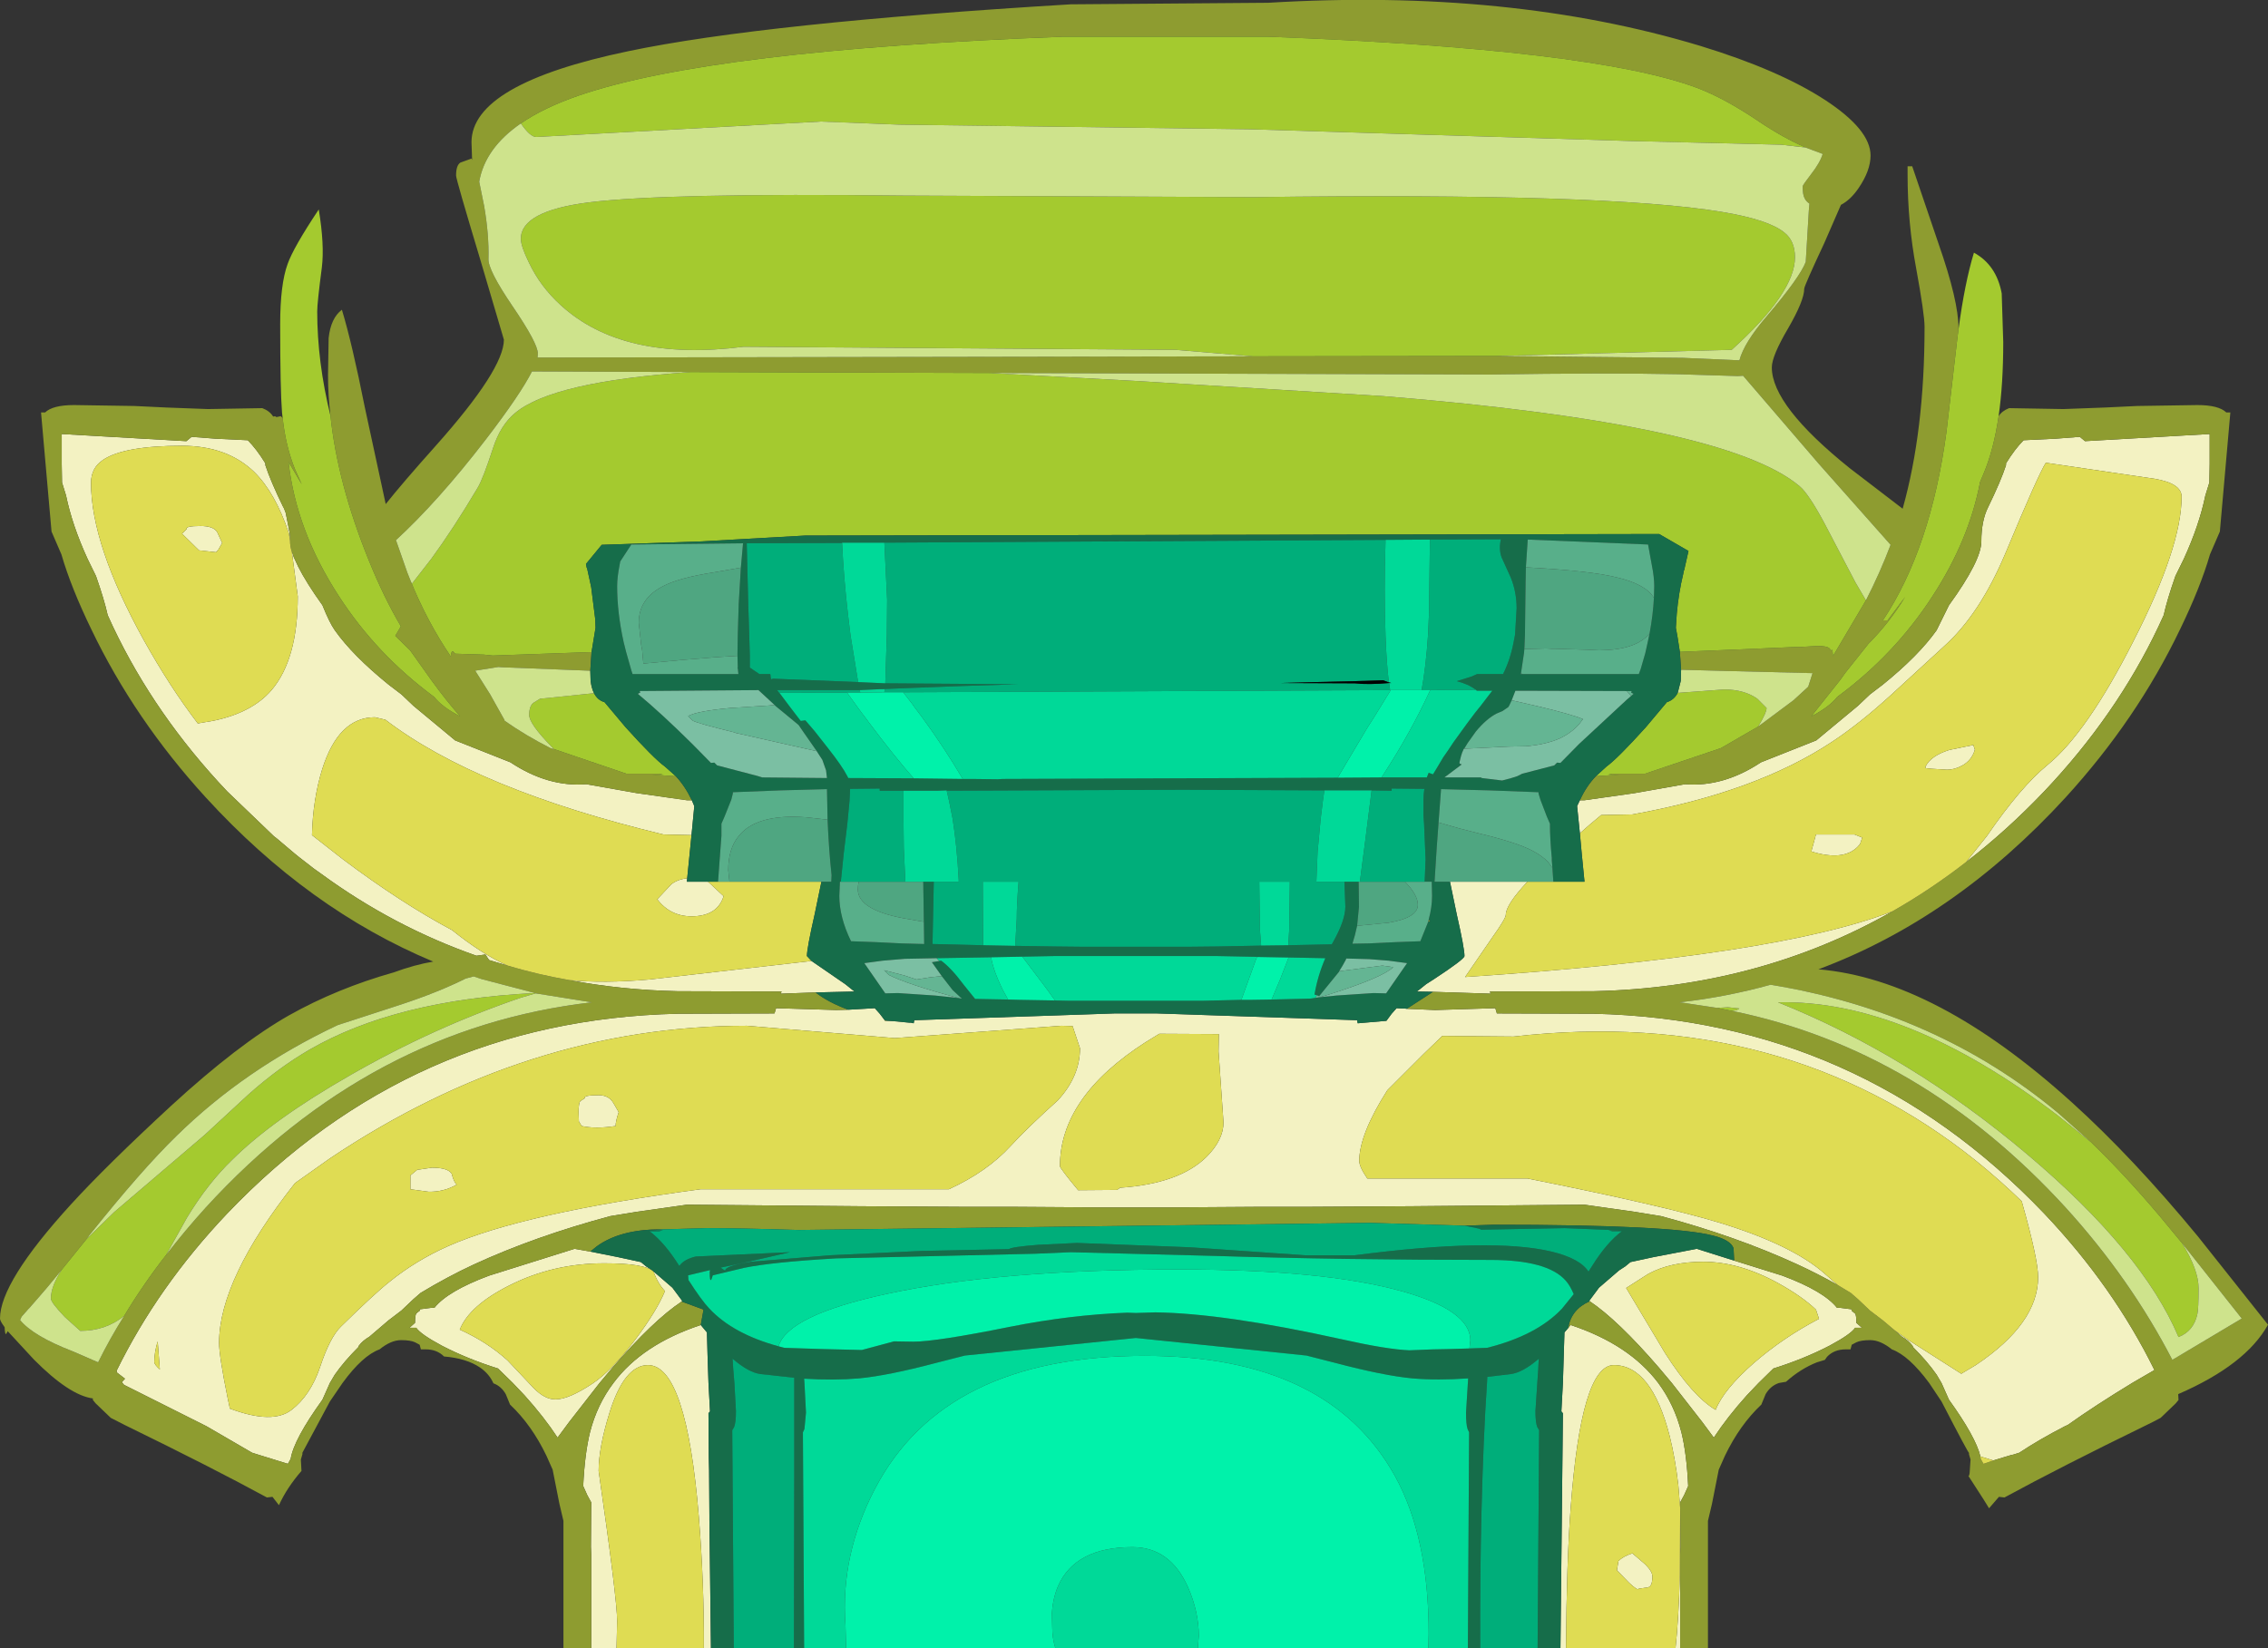 <?xml version="1.0" encoding="UTF-8" standalone="no"?>
<svg xmlns:ffdec="https://www.free-decompiler.com/flash" xmlns:xlink="http://www.w3.org/1999/xlink" ffdec:objectType="shape" height="267.1px" width="367.5px" xmlns="http://www.w3.org/2000/svg">
  <rect width="100%" height="100%" fill="#333333" stroke="none"/>
  <g transform="matrix(1.0, 0.0, 0.0, 1.0, 0.0, 0.0)">
    <path d="M272.25 267.1 L271.5 267.1 Q272.0 262.45 272.2 255.2 L272.25 244.4 271.95 240.7 Q271.45 236.35 270.55 232.75 267.6 221.25 261.5 221.25 256.2 221.25 254.5 244.5 253.85 253.1 253.75 267.1 L252.85 267.1 253.25 229.05 253.0 228.75 253.25 224.15 253.4 219.2 253.5 215.95 253.8 215.6 254.1 215.25 254.5 214.75 Q264.0 217.9 268.7 224.15 271.3 227.65 272.45 232.15 273.3 235.6 273.55 240.85 L272.9 242.3 272.25 243.5 272.3 250.7 272.25 251.95 272.25 267.1 M115.2 267.1 L114.05 267.1 Q114.1 256.55 113.25 246.0 111.25 221.25 105.0 221.25 101.15 221.25 98.75 229.0 97.0 234.65 97.0 238.4 100.0 259.15 100.0 262.75 L99.9 267.1 95.8 267.1 95.8 251.95 95.75 250.7 95.8 243.5 95.15 242.3 94.5 240.85 Q94.75 235.6 95.6 232.15 96.75 227.65 99.4 224.15 104.05 217.9 113.55 214.75 L114.55 215.95 114.65 219.65 114.8 224.15 115.05 228.75 114.8 229.05 114.85 236.2 114.9 238.3 114.95 245.7 114.95 246.3 115.2 267.1 M256.0 129.7 L256.75 129.7 264.85 128.55 273.05 127.1 Q279.25 127.6 285.35 123.55 L294.3 120.0 301.05 114.4 303.0 112.55 305.1 110.95 Q310.9 106.25 313.8 102.15 L315.8 98.1 Q321.05 90.85 321.05 87.75 321.05 84.4 322.15 82.2 324.2 78.0 325.05 75.4 L325.05 75.1 Q326.5 72.75 327.9 71.35 L333.1 71.1 337.0 70.8 337.85 71.5 353.55 70.6 357.95 70.35 358.05 70.35 358.05 73.9 358.05 74.15 358.05 74.7 358.05 75.2 358.0 78.2 357.35 80.3 Q356.35 85.15 353.85 90.6 L352.5 93.35 Q351.15 97.2 350.6 99.7 L349.75 101.55 Q342.95 115.9 331.25 128.25 325.2 134.6 318.6 139.7 L321.95 135.5 Q327.45 127.5 331.75 124.0 338.15 118.8 345.7 103.9 353.5 88.65 353.5 80.5 353.5 78.35 349.15 77.6 L331.5 75.0 Q330.25 76.95 324.9 89.8 320.75 99.6 315.0 104.75 L306.4 112.65 Q301.3 117.3 296.9 120.2 284.55 128.4 264.5 132.0 L259.45 132.1 257.65 133.6 256.0 135.05 255.55 130.65 256.0 129.7 M306.65 147.7 Q284.95 160.05 258.25 160.65 L241.4 160.7 241.55 161.05 232.2 160.75 229.55 160.7 229.85 160.5 231.1 159.5 232.35 158.7 Q237.3 155.45 237.3 154.95 237.3 153.7 236.05 148.2 L234.95 142.9 247.5 142.9 Q244.0 146.65 244.0 148.25 244.0 148.85 241.9 151.8 L237.4 158.35 Q287.95 155.0 306.65 147.7 M227.95 163.5 L232.55 163.7 242.3 163.4 242.55 164.25 258.25 164.3 Q301.3 165.3 331.25 196.7 342.4 208.45 349.1 222.05 L345.65 224.05 Q339.55 227.75 335.05 230.95 L334.6 231.15 Q330.35 233.35 327.2 235.45 L326.25 235.75 325.8 235.85 324.8 236.15 323.0 236.7 320.9 236.05 Q320.15 232.9 315.8 226.85 L314.6 224.15 313.8 222.8 Q312.3 220.65 310.0 218.35 L309.9 218.1 Q309.25 217.25 308.2 216.65 L307.0 215.6 309.25 217.2 317.8 222.65 Q318.9 222.0 320.15 221.25 330.25 214.5 330.25 207.0 330.25 204.1 327.65 194.9 L327.6 194.7 Q324.1 191.3 320.15 188.1 288.85 163.05 245.25 168.0 L233.7 167.9 230.65 170.85 224.8 176.7 Q220.25 183.85 220.25 188.15 220.25 189.1 221.55 191.0 L247.5 191.0 Q269.5 195.4 278.55 198.15 290.4 201.75 295.75 206.5 L297.75 208.25 Q294.45 206.4 291.3 204.95 281.3 200.35 269.15 197.1 L264.85 196.4 256.75 195.25 228.55 195.5 211.5 195.6 203.55 195.6 188.45 195.7 179.65 195.7 164.5 195.6 156.55 195.6 139.5 195.5 111.3 195.25 103.2 196.4 98.9 197.1 Q86.75 200.35 76.75 204.95 72.55 206.9 68.15 209.55 L67.0 210.55 65.05 212.4 62.95 214.0 59.85 216.65 Q58.8 217.25 58.15 218.1 L58.05 218.35 Q55.75 220.65 54.25 222.8 L53.45 224.15 52.25 226.85 Q47.6 233.3 47.1 236.45 L46.65 237.25 41.8 235.75 40.85 235.45 33.45 231.15 20.1 224.45 19.85 224.15 19.75 224.0 20.25 223.45 18.95 222.45 18.9 222.15 Q25.6 208.5 36.8 196.7 66.75 165.3 109.8 164.3 L125.5 164.25 125.75 163.4 135.5 163.7 137.45 163.65 140.9 163.45 141.75 163.4 142.55 164.3 143.35 165.35 143.4 165.45 143.85 165.45 144.75 165.5 147.35 165.75 147.6 165.75 148.05 165.85 148.15 165.35 180.6 164.25 187.45 164.25 219.9 165.35 220.0 165.85 224.65 165.45 225.5 164.3 226.3 163.4 227.15 163.45 227.6 163.45 227.95 163.5 M132.15 160.85 L126.5 161.05 126.65 160.7 109.8 160.65 Q100.7 160.45 92.25 158.85 97.85 159.4 105.25 158.75 L131.5 155.75 136.95 159.5 138.2 160.5 138.5 160.7 132.15 160.85 M82.25 156.5 L79.25 155.6 78.65 154.7 77.2 154.9 Q63.8 150.2 52.15 141.7 L50.75 140.7 50.05 140.15 48.5 138.95 47.7 138.3 44.8 135.85 44.4 135.55 36.8 128.25 Q25.1 115.9 18.3 101.55 L17.45 99.7 Q16.9 97.2 15.55 93.35 L14.2 90.6 Q11.7 85.15 10.7 80.3 L10.05 78.2 10.0 75.2 10.0 74.7 10.0 74.15 10.0 73.9 10.0 70.35 10.1 70.35 14.5 70.6 30.2 71.5 31.05 70.8 34.95 71.1 40.15 71.35 Q41.55 72.75 43.0 75.1 L43.0 75.4 Q43.85 78.0 45.9 82.2 L45.95 82.25 46.05 82.5 46.1 82.6 46.15 82.75 46.25 83.0 46.3 83.15 46.95 86.45 47.0 87.65 46.8 86.4 Q44.6 79.85 41.2 76.5 36.8 72.25 29.5 72.25 20.15 72.25 16.75 74.5 14.75 75.8 14.75 78.25 14.75 88.3 23.3 103.75 27.5 111.3 32.05 117.25 L34.65 116.8 Q40.85 115.5 44.0 111.85 48.25 106.85 48.25 96.65 L47.3 89.5 47.3 89.4 47.6 90.3 48.3 91.8 Q49.6 94.4 52.25 98.1 53.4 100.95 54.25 102.15 57.15 106.25 62.95 110.95 L65.05 112.55 67.0 114.4 73.75 120.0 82.7 123.55 Q88.8 127.6 95.0 127.1 L103.2 128.55 111.3 129.7 112.1 129.7 112.5 130.65 112.05 135.35 107.5 135.25 Q77.2 127.95 62.45 116.65 L60.75 116.25 Q54.85 116.25 52.2 124.7 50.7 129.55 50.55 135.35 L55.6 139.3 Q65.0 146.35 73.25 150.75 78.1 154.65 82.25 156.5 M187.85 167.55 L185.65 168.9 Q171.75 177.8 171.75 189.0 171.75 189.35 174.7 192.9 L181.0 192.85 181.5 192.5 Q191.1 191.85 195.5 187.5 198.25 184.75 198.25 181.9 L197.45 170.4 197.5 167.6 187.85 167.55 M175.0 169.9 L173.8 166.3 172.0 166.25 158.5 167.25 145.0 168.25 133.0 167.25 121.0 166.25 Q85.55 166.25 53.45 187.75 L47.8 191.75 Q35.5 207.35 35.5 217.65 35.5 219.75 36.9 226.65 L37.25 228.3 Q44.2 230.9 47.25 228.5 50.3 226.15 51.85 221.6 53.45 216.75 55.25 215.0 60.7 209.65 63.05 207.8 67.35 204.3 72.65 201.95 84.75 196.6 113.5 192.75 L153.75 192.75 Q159.95 189.9 163.75 185.75 166.45 182.8 171.4 178.35 175.0 174.45 175.0 169.9 M319.75 120.75 L320.0 121.5 Q319.5 123.25 317.9 124.1 316.7 124.75 315.5 124.75 L313.0 124.6 312.0 124.5 312.0 124.25 Q312.85 122.5 315.85 121.55 L319.75 120.75 M300.5 135.25 L301.75 135.75 301.4 136.8 301.0 137.25 Q298.65 139.6 293.5 138.0 L293.9 136.55 294.25 135.25 300.5 135.25 M35.2 86.25 L36.0 88.0 35.4 89.05 35.0 89.5 32.25 89.2 29.5 86.5 30.25 85.75 Q30.0 85.25 32.5 85.25 34.6 85.25 35.2 86.25 M69.45 193.15 L66.5 192.75 66.5 190.5 67.6 189.6 70.0 189.25 Q72.6 189.25 73.2 190.25 73.5 191.5 74.0 192.0 71.9 193.2 69.45 193.15 M111.35 142.35 L111.3 142.9 114.7 142.9 114.95 143.1 117.25 145.25 Q116.3 148.3 112.55 148.5 108.75 148.7 106.5 145.75 L108.8 143.3 Q109.85 142.5 111.35 142.35 M97.0 177.5 Q98.6 177.5 99.35 178.7 L100.25 180.25 Q99.75 181.75 99.75 182.5 96.5 183.0 94.25 182.5 L93.8 181.75 93.75 180.25 Q93.75 178.75 94.05 178.45 L94.75 178.0 Q94.5 177.5 97.0 177.5 M95.65 202.85 L100.15 203.75 103.85 204.55 104.7 205.25 105.7 205.9 108.95 208.7 110.55 210.85 110.5 210.9 110.45 210.95 Q105.85 214.0 99.25 221.65 L97.15 224.15 92.2 230.5 90.35 233.0 Q88.15 229.65 85.0 226.15 L83.1 224.15 80.7 221.8 Q75.75 220.25 71.6 218.1 68.15 216.25 67.45 215.2 L66.35 215.2 67.25 214.4 Q67.25 213.15 67.45 212.9 67.55 212.75 68.0 212.45 L68.05 212.2 70.0 211.95 70.4 211.95 Q72.55 209.25 79.25 206.75 L93.1 202.4 95.65 202.85 M107.75 209.25 Q106.6 208.05 105.9 206.1 104.55 204.75 97.9 204.75 89.6 204.75 82.5 208.35 76.05 211.6 74.5 215.5 78.95 217.5 82.25 220.5 L86.45 224.95 Q88.3 226.85 90.05 226.8 92.15 226.8 96.0 224.25 99.15 222.15 102.95 217.1 106.4 212.5 107.75 209.25 M25.55 217.4 Q25.0 219.2 25.0 220.75 25.0 221.15 25.9 221.95 L25.55 217.4 M280.0 204.0 L288.8 206.75 Q295.5 209.25 297.65 211.95 L298.05 211.95 300.0 212.2 300.05 212.45 300.6 212.9 Q300.8 213.15 300.8 214.4 L301.7 215.2 300.6 215.2 Q299.9 216.25 296.45 218.1 292.3 220.25 287.35 221.8 L284.95 224.15 283.05 226.15 Q279.9 229.65 277.7 233.0 L275.85 230.5 270.9 224.15 268.8 221.65 Q262.15 213.95 257.6 210.9 L257.5 210.85 259.1 208.7 262.35 205.9 263.35 205.25 264.2 204.55 267.9 203.75 274.95 202.4 276.2 202.8 277.15 203.1 280.0 204.0 M294.75 213.75 L294.25 212.25 Q292.0 210.1 288.1 207.95 281.8 204.5 276.0 204.5 270.7 204.5 267.1 206.45 L263.5 208.75 269.8 219.3 Q274.3 226.35 278.0 228.5 279.3 225.2 284.2 220.9 289.0 216.75 294.75 213.75 M267.1 257.25 L265.5 257.5 Q265.4 257.85 264.0 256.55 L262.0 254.5 262.25 253.0 Q263.0 252.25 264.5 251.75 L266.6 253.55 Q267.75 254.7 267.75 255.5 267.75 257.05 267.1 257.25" fill="#f3f2c2" fill-rule="evenodd" stroke="none"/>
    <path d="M323.85 67.45 Q324.4 66.6 325.55 66.15 L334.35 66.3 341.05 66.05 346.3 65.8 356.05 65.65 Q359.5 65.65 360.75 66.85 L361.4 66.85 359.7 86.15 358.1 89.85 Q356.55 95.2 353.25 102.0 346.25 116.6 334.7 129.25 316.75 148.85 294.65 157.1 313.65 158.7 335.7 178.65 345.6 187.6 356.15 200.4 L367.5 214.7 Q363.9 221.2 352.95 225.95 L353.0 226.9 352.55 227.45 350.1 229.8 Q349.0 230.4 347.85 230.95 333.8 237.8 324.8 242.7 L323.9 242.6 322.3 244.45 321.4 243.0 318.95 239.2 319.05 239.2 319.15 238.8 319.3 236.55 319.05 235.7 319.05 235.45 Q319.05 235.75 314.6 227.15 L312.6 224.15 Q309.3 219.7 306.55 218.7 304.7 217.2 303.05 217.2 301.55 217.2 300.8 217.55 L300.05 217.95 299.85 218.7 299.05 218.7 Q297.2 218.7 296.05 219.9 L295.7 220.4 294.4 220.8 Q291.75 221.85 289.4 223.95 L288.25 224.15 Q286.9 224.6 286.1 225.95 L285.4 227.65 Q281.9 230.95 279.5 235.95 L278.5 238.2 277.4 243.75 276.75 246.5 276.75 267.1 272.25 267.1 272.25 251.95 272.3 250.7 272.25 243.5 272.9 242.3 273.55 240.85 Q273.3 235.6 272.45 232.15 271.3 227.65 268.7 224.15 264.0 217.9 254.5 214.75 L254.1 215.25 Q254.6 212.2 257.6 210.9 262.15 213.95 268.8 221.65 L270.9 224.15 275.85 230.5 277.7 233.0 Q279.9 229.65 283.05 226.15 L284.95 224.15 287.35 221.8 Q292.3 220.25 296.45 218.1 299.9 216.25 300.6 215.2 L301.7 215.2 300.8 214.4 Q300.8 213.15 300.6 212.9 L300.05 212.45 300.0 212.2 298.05 211.95 297.65 211.95 Q295.5 209.25 288.8 206.75 L280.0 204.0 281.0 204.3 280.9 202.3 Q280.4 200.95 277.55 200.25 270.8 198.5 242.0 198.5 L237.35 198.65 222.0 198.2 129.45 199.35 Q119.75 199.05 114.5 199.05 L107.45 199.25 107.0 199.25 Q100.5 199.25 96.7 202.0 L95.65 202.85 93.1 202.4 79.25 206.75 Q72.55 209.25 70.4 211.95 L70.0 211.95 68.05 212.2 68.0 212.45 Q67.55 212.75 67.45 212.9 67.25 213.15 67.25 214.4 L66.35 215.2 67.45 215.2 Q68.15 216.25 71.6 218.1 75.75 220.25 80.7 221.8 L83.1 224.15 85.0 226.15 Q88.15 229.65 90.35 233.0 L92.2 230.5 97.15 224.15 99.25 221.65 Q105.85 214.0 110.45 210.95 L114.0 212.25 113.55 214.75 Q104.05 217.9 99.4 224.15 96.75 227.65 95.6 232.15 94.75 235.6 94.5 240.85 L95.15 242.3 95.8 243.5 95.75 250.7 95.8 251.95 95.8 267.1 91.3 267.1 91.3 246.5 90.65 243.75 89.55 238.2 88.55 235.95 Q86.15 230.95 82.65 227.65 L81.95 225.95 Q81.2 224.65 79.95 224.2 79.3 222.7 77.8 221.65 75.6 220.15 71.95 219.85 70.8 218.7 69.0 218.7 L68.2 218.7 68.0 217.95 67.25 217.55 Q66.5 217.2 65.0 217.2 63.35 217.2 61.5 218.7 58.75 219.7 55.5 224.15 L53.45 227.15 49.0 235.45 49.0 235.7 48.75 236.55 48.85 238.4 Q46.5 241.1 45.2 243.95 L44.15 242.6 43.25 242.7 Q34.25 237.8 20.2 230.95 L17.95 229.8 15.5 227.45 15.05 226.9 15.05 226.65 Q11.25 226.15 5.5 220.35 L1.25 215.75 1.0 216.2 Q0.8 216.35 0.75 215.1 0.0 214.1 0.0 213.7 0.0 207.8 11.5 195.2 17.2 188.95 27.75 179.2 38.65 169.2 46.85 164.55 54.6 160.2 63.8 157.6 67.2 156.35 70.2 155.85 49.95 147.4 33.35 129.25 21.8 116.6 14.8 102.0 11.5 95.2 9.95 89.85 L8.35 86.15 6.65 66.85 7.3 66.85 Q8.55 65.65 12.0 65.65 L21.75 65.8 27.0 66.05 33.7 66.3 42.5 66.15 Q43.7 66.6 44.25 67.5 L44.4 67.5 44.55 67.45 44.8 67.6 45.5 67.45 45.8 67.75 Q46.3 72.35 47.8 76.05 L48.9 78.5 46.75 74.85 Q48.0 86.0 54.9 96.6 61.0 106.05 70.35 112.95 71.65 114.6 74.55 116.1 72.3 113.55 69.9 110.25 L66.45 105.4 64.05 103.05 64.7 101.95 64.95 101.5 Q62.15 96.75 59.75 90.8 54.7 78.35 53.55 67.4 53.15 64.05 53.15 60.8 L53.25 54.8 Q53.6 51.55 55.4 50.2 57.05 55.65 59.1 65.95 L62.5 81.7 Q65.2 78.3 70.65 72.2 81.65 59.85 81.65 55.05 L77.8 42.0 Q73.9 29.05 73.9 28.45 73.9 26.8 74.6 26.35 L76.4 25.7 76.5 25.95 76.4 23.05 Q76.4 13.6 101.8 8.3 123.75 3.7 173.5 0.7 L205.5 0.45 Q244.6 -1.9 275.55 7.45 288.3 11.35 295.8 16.25 303.1 21.05 303.1 25.2 303.1 27.65 301.15 30.5 299.85 32.4 298.3 33.2 L295.6 39.4 Q292.35 46.35 292.35 46.8 292.35 48.7 289.75 53.2 287.1 57.7 287.1 59.55 287.1 65.75 299.75 75.9 L308.3 82.45 Q311.85 69.85 311.85 52.95 311.85 50.95 310.5 43.55 309.1 36.1 309.1 28.3 L309.1 26.95 309.85 26.95 314.15 39.6 Q317.35 48.75 317.35 53.2 L317.35 53.4 317.15 54.95 315.4 70.0 Q312.85 88.9 305.1 100.55 L305.85 100.55 308.7 96.75 Q306.1 101.0 302.75 104.35 L299.05 109.0 298.15 110.25 293.5 116.1 Q296.4 114.6 297.7 112.95 307.05 106.05 313.15 96.6 319.05 87.55 320.85 78.1 L321.4 76.8 Q323.05 72.9 323.85 67.45 M318.6 139.7 Q325.2 134.6 331.25 128.25 342.95 115.9 349.75 101.55 L350.6 99.7 Q351.15 97.2 352.5 93.35 L353.85 90.6 Q356.35 85.15 357.35 80.3 L358.0 78.2 358.05 75.2 358.05 74.7 358.05 74.15 358.05 73.9 358.05 70.35 357.95 70.35 353.55 70.6 337.85 71.5 337.0 70.8 333.1 71.1 327.9 71.35 Q326.5 72.75 325.05 75.1 L325.05 75.4 Q324.2 78.0 322.15 82.2 321.05 84.4 321.05 87.75 321.05 90.85 315.8 98.1 L313.8 102.15 Q310.9 106.25 305.1 110.95 L303.0 112.55 301.05 114.4 294.3 120.0 285.35 123.55 Q279.25 127.6 273.05 127.1 L264.85 128.55 256.75 129.7 256.0 129.7 Q257.05 127.4 258.6 125.8 L262.4 125.55 260.6 125.55 261.25 125.4 266.55 125.4 278.85 121.25 284.9 117.75 290.6 113.5 293.0 111.3 293.7 109.1 279.85 108.75 272.4 108.55 272.2 105.65 280.7 105.3 291.2 104.85 291.85 104.85 294.5 104.7 Q296.0 104.7 296.4 105.05 L296.75 105.45 Q296.95 104.95 297.0 106.35 L302.35 97.3 Q304.65 92.8 306.35 88.3 L294.65 75.1 282.45 60.9 281.6 60.95 271.85 60.65 Q260.1 60.4 241.5 60.7 L160.3 60.45 111.9 60.3 86.2 60.2 Q84.3 63.95 78.7 71.25 71.0 81.25 64.15 87.55 L64.25 87.8 66.0 92.8 66.5 94.05 66.55 94.2 Q69.3 100.9 73.05 106.4 73.1 105.5 73.4 105.55 L73.75 105.95 78.4 106.1 79.85 106.25 95.5 105.7 95.85 105.7 95.65 108.7 95.5 108.7 81.4 108.15 80.75 108.1 77.0 108.7 79.4 112.5 81.75 116.7 81.75 116.8 Q85.15 119.2 89.2 121.25 L89.75 121.4 101.5 125.4 106.8 125.4 107.45 125.55 105.65 125.55 109.5 125.8 Q111.0 127.4 112.1 129.7 L111.3 129.7 103.2 128.55 95.0 127.1 Q88.8 127.6 82.7 123.55 L73.75 120.0 67.0 114.4 65.05 112.55 62.95 110.95 Q57.15 106.25 54.25 102.15 53.4 100.95 52.25 98.1 49.6 94.4 48.3 91.8 L47.6 90.3 47.3 89.4 47.3 89.5 Q47.0 88.5 47.0 87.75 L47.0 87.65 46.95 86.45 46.3 83.15 46.25 83.0 46.15 82.75 46.1 82.6 46.05 82.5 45.95 82.25 45.9 82.2 Q43.85 78.0 43.0 75.4 L43.0 75.1 Q41.55 72.75 40.15 71.35 L34.95 71.1 31.05 70.8 30.2 71.5 14.5 70.6 10.1 70.35 10.0 70.35 10.0 73.9 10.0 74.15 10.0 74.7 10.0 75.2 10.05 78.2 10.7 80.3 Q11.7 85.15 14.2 90.6 L15.55 93.35 Q16.9 97.2 17.45 99.7 L18.3 101.55 Q25.1 115.9 36.8 128.25 L44.4 135.55 44.8 135.85 47.7 138.3 48.5 138.95 50.05 140.15 50.75 140.7 52.15 141.7 Q63.8 150.2 77.2 154.9 L78.65 154.7 79.25 155.6 82.25 156.5 Q87.1 157.95 92.25 158.85 100.7 160.45 109.8 160.65 L126.65 160.7 126.5 161.05 132.15 160.85 Q134.2 162.45 137.45 163.65 L135.5 163.7 125.75 163.4 125.5 164.25 109.8 164.3 Q66.75 165.3 36.8 196.7 25.6 208.5 18.9 222.15 L18.95 222.45 20.25 223.45 19.75 224.0 19.85 224.15 20.1 224.45 33.45 231.15 40.85 235.45 41.8 235.75 46.65 237.25 47.1 236.45 Q47.6 233.3 52.25 226.85 L53.45 224.15 54.25 222.8 Q55.75 220.65 58.05 218.35 L58.15 218.1 Q58.8 217.25 59.85 216.65 L62.95 214.0 65.05 212.4 67.0 210.55 68.15 209.55 Q72.55 206.9 76.75 204.95 86.75 200.35 98.9 197.1 L103.2 196.4 111.3 195.25 139.5 195.5 156.55 195.6 164.5 195.6 179.65 195.7 188.45 195.7 203.55 195.6 211.5 195.6 228.55 195.5 256.75 195.25 264.85 196.4 269.15 197.1 Q281.3 200.35 291.3 204.95 294.45 206.4 297.75 208.25 L299.9 209.55 301.05 210.55 303.0 212.4 305.1 214.0 307.0 215.6 308.2 216.65 Q309.25 217.25 309.9 218.1 L310.0 218.35 Q312.3 220.65 313.8 222.8 L314.6 224.15 315.8 226.85 Q320.15 232.9 320.9 236.05 L320.95 236.45 321.4 237.25 323.0 236.7 324.8 236.15 325.8 235.85 326.25 235.75 327.2 235.45 Q330.35 233.35 334.6 231.15 L335.05 230.95 Q339.55 227.75 345.65 224.05 L349.1 222.05 Q342.4 208.45 331.25 196.7 301.3 165.3 258.25 164.3 L242.55 164.25 242.3 163.4 232.55 163.7 227.95 163.5 232.2 160.75 241.55 161.05 241.4 160.7 258.25 160.65 Q284.95 160.05 306.65 147.7 312.8 144.2 318.6 139.7 M338.8 185.1 L333.45 180.35 Q313.8 164.0 286.9 159.6 279.7 161.6 272.15 162.45 L272.9 162.55 277.55 163.25 278.2 163.35 278.25 163.35 280.7 163.85 Q311.25 170.1 334.7 195.7 345.2 207.25 352.0 220.4 L363.25 213.7 353.55 201.45 349.95 197.1 Q344.25 190.35 338.8 185.1 M292.55 23.9 Q288.9 22.3 285.1 19.75 279.5 15.95 275.0 14.25 258.2 7.95 205.5 5.95 L172.25 5.95 Q115.25 8.1 93.75 15.5 88.1 17.45 84.4 20.0 78.6 24.0 77.65 29.45 L78.45 33.4 Q79.25 38.05 79.15 41.95 79.05 43.75 83.1 49.7 87.15 55.65 87.15 57.3 L87.1 57.95 203.0 57.75 241.5 57.7 242.5 57.7 242.55 57.7 272.7 58.0 281.85 58.4 Q282.6 55.55 286.25 51.3 291.65 44.95 292.6 42.45 L293.1 34.1 293.2 33.0 Q292.65 32.65 292.4 32.1 292.1 31.55 292.1 30.2 292.1 30.0 293.45 28.25 294.9 26.4 295.35 24.95 L292.55 23.9 M231.4 149.45 L231.5 149.05 231.75 149.25 231.4 149.45 M143.85 165.45 L143.4 165.45 143.35 165.35 143.85 165.45 M86.8 161.0 L86.7 160.95 78.1 158.7 76.75 158.25 75.45 158.6 Q71.05 160.8 65.0 162.8 L54.7 166.15 Q39.65 173.25 28.6 184.1 22.9 189.65 14.4 200.3 L14.35 200.4 14.0 200.85 10.0 205.8 7.7 208.6 6.15 210.4 5.1 211.6 4.85 211.9 4.6 212.15 3.5 213.4 3.25 213.95 Q5.4 216.55 11.75 219.0 L15.9 220.8 Q17.8 216.95 20.1 213.3 23.2 208.15 26.95 203.35 29.95 199.45 33.35 195.7 60.0 166.6 95.9 162.45 L86.8 161.0" fill="#8e9c30" fill-rule="evenodd" stroke="none"/>
    <path d="M271.5 267.1 L253.75 267.1 Q253.85 253.1 254.5 244.5 256.2 221.25 261.5 221.25 267.6 221.25 270.55 232.75 271.45 236.35 271.95 240.7 L272.25 244.4 272.2 255.2 Q272.0 262.45 271.5 267.1 M114.05 267.1 L99.9 267.1 100.0 262.75 Q100.0 259.15 97.0 238.4 97.0 234.65 98.75 229.0 101.15 221.25 105.0 221.25 111.25 221.25 113.25 246.0 114.1 256.55 114.05 267.1 M256.0 135.05 L257.65 133.6 259.45 132.1 264.5 132.0 Q284.55 128.4 296.9 120.2 301.3 117.3 306.4 112.65 L315.0 104.75 Q320.75 99.6 324.9 89.8 330.25 76.95 331.5 75.0 L349.15 77.6 Q353.5 78.35 353.5 80.5 353.5 88.65 345.7 103.9 338.15 118.8 331.75 124.0 327.45 127.5 321.95 135.5 L318.6 139.7 Q312.8 144.2 306.65 147.7 287.95 155.0 237.4 158.35 L241.9 151.8 Q244.0 148.85 244.0 148.25 244.0 146.65 247.5 142.9 L251.7 142.9 256.75 142.9 256.3 138.35 256.0 135.05 M323.0 236.7 L321.4 237.25 320.95 236.45 320.9 236.05 323.0 236.7 M307.0 215.6 L305.1 214.0 303.0 212.4 301.05 210.55 299.9 209.55 297.75 208.25 295.75 206.5 Q290.4 201.75 278.55 198.15 269.5 195.4 247.5 191.0 L221.55 191.0 Q220.25 189.1 220.25 188.15 220.25 183.85 224.8 176.7 L230.65 170.85 233.7 167.9 245.25 168.0 Q288.85 163.05 320.15 188.1 324.1 191.3 327.6 194.7 L327.65 194.9 Q330.25 204.1 330.25 207.0 330.25 214.5 320.15 221.25 318.9 222.0 317.8 222.65 L309.25 217.2 307.0 215.6 M92.25 158.85 Q87.1 157.95 82.25 156.5 78.1 154.65 73.25 150.75 65.0 146.35 55.6 139.3 L50.55 135.35 Q50.7 129.55 52.2 124.7 54.85 116.25 60.75 116.25 L62.45 116.65 Q77.2 127.95 107.5 135.25 L112.05 135.35 111.75 138.35 111.35 142.35 Q109.85 142.5 108.8 143.3 L106.5 145.75 Q108.75 148.7 112.55 148.5 116.3 148.3 117.25 145.25 L114.95 143.1 114.7 142.9 116.35 142.9 118.2 142.9 133.1 142.9 132.0 148.2 Q130.75 153.7 130.75 154.95 L131.5 155.75 105.25 158.75 Q97.85 159.4 92.25 158.85 M47.0 87.65 L47.0 87.75 Q47.0 88.5 47.3 89.5 L48.25 96.65 Q48.25 106.85 44.0 111.85 40.85 115.5 34.65 116.8 L32.05 117.25 Q27.5 111.3 23.3 103.75 14.75 88.3 14.75 78.25 14.75 75.8 16.75 74.5 20.15 72.25 29.5 72.25 36.8 72.25 41.2 76.5 44.6 79.85 46.8 86.4 L47.0 87.65 M187.85 167.55 L197.5 167.6 197.45 170.4 198.25 181.9 Q198.25 184.75 195.5 187.5 191.1 191.85 181.5 192.5 L181.0 192.85 174.7 192.9 Q171.75 189.35 171.75 189.0 171.75 177.8 185.65 168.9 L187.85 167.55 M175.0 169.9 Q175.0 174.45 171.4 178.35 166.45 182.8 163.75 185.75 159.95 189.9 153.75 192.75 L113.5 192.75 Q84.75 196.6 72.65 201.95 67.35 204.3 63.05 207.8 60.7 209.65 55.25 215.0 53.45 216.75 51.85 221.6 50.3 226.15 47.25 228.5 44.2 230.9 37.25 228.3 L36.9 226.65 Q35.5 219.75 35.5 217.65 35.5 207.35 47.8 191.75 L53.45 187.75 Q85.55 166.25 121.0 166.25 L133.0 167.25 145.0 168.25 158.5 167.25 172.0 166.25 173.8 166.3 175.0 169.9 M319.75 120.75 L315.85 121.55 Q312.85 122.5 312.0 124.25 L312.0 124.5 313.0 124.6 315.5 124.75 Q316.7 124.75 317.9 124.1 319.5 123.25 320.0 121.5 L319.75 120.75 M300.5 135.25 L294.25 135.25 293.9 136.55 293.5 138.0 Q298.65 139.6 301.0 137.25 L301.4 136.8 301.75 135.75 300.5 135.25 M35.2 86.25 Q34.6 85.25 32.5 85.25 30.0 85.25 30.25 85.75 L29.5 86.5 32.25 89.2 35.0 89.5 35.4 89.05 36.0 88.0 35.2 86.25 M69.45 193.15 Q71.9 193.2 74.0 192.0 73.5 191.5 73.2 190.25 72.6 189.25 70.0 189.25 L67.6 189.6 66.5 190.5 66.5 192.75 69.45 193.15 M97.0 177.5 Q94.5 177.5 94.75 178.0 L94.05 178.45 Q93.75 178.75 93.75 180.25 L93.8 181.75 94.25 182.5 Q96.5 183.0 99.75 182.5 99.75 181.75 100.25 180.25 L99.35 178.7 Q98.6 177.5 97.0 177.5 M107.75 209.25 Q106.4 212.5 102.95 217.1 99.15 222.15 96.0 224.25 92.15 226.8 90.05 226.8 88.3 226.85 86.45 224.95 L82.25 220.5 Q78.95 217.5 74.5 215.5 76.05 211.6 82.5 208.35 89.6 204.75 97.9 204.75 104.55 204.75 105.9 206.1 106.6 208.05 107.75 209.25 M25.55 217.4 L25.9 221.95 Q25.0 221.15 25.0 220.75 25.0 219.2 25.55 217.4 M294.75 213.75 Q289.0 216.75 284.2 220.9 279.3 225.2 278.0 228.5 274.3 226.35 269.8 219.3 L263.5 208.75 267.1 206.45 Q270.7 204.5 276.0 204.5 281.8 204.5 288.1 207.95 292.0 210.1 294.25 212.25 L294.75 213.75 M267.1 257.25 Q267.75 257.05 267.75 255.5 267.75 254.7 266.6 253.55 L264.5 251.75 Q263.0 252.25 262.25 253.0 L262.0 254.5 264.0 256.55 Q265.4 257.85 265.5 257.5 L267.1 257.25" fill="#dfdc53" fill-rule="evenodd" stroke="none"/>
    <path d="M45.8 67.75 L45.7 66.9 Q45.4 63.15 45.4 52.55 45.4 46.1 46.6 42.8 47.55 40.1 51.65 33.95 52.6 39.7 52.15 43.35 51.4 49.1 51.4 50.45 51.4 58.65 53.55 67.4 54.7 78.35 59.75 90.8 62.15 96.75 64.95 101.5 L64.7 101.95 64.05 103.05 66.45 105.4 69.9 110.25 Q72.3 113.55 74.55 116.1 71.65 114.6 70.35 112.95 61.0 106.05 54.9 96.6 48.0 86.0 46.75 74.85 L48.9 78.5 47.8 76.05 Q46.3 72.35 45.8 67.75 M317.35 53.4 Q318.35 45.9 319.85 40.95 323.5 42.95 324.35 47.55 L324.6 55.45 Q324.6 62.2 323.85 67.45 323.05 72.9 321.4 76.8 L320.85 78.1 Q319.05 87.55 313.15 96.6 307.05 106.05 297.7 112.95 296.4 114.6 293.5 116.1 L298.15 110.25 299.05 109.0 302.75 104.35 Q306.1 101.0 308.7 96.75 L305.85 100.55 305.1 100.55 Q312.85 88.9 315.4 70.0 L317.15 54.95 317.35 53.4 M109.5 125.8 L105.65 125.55 107.45 125.55 106.8 125.4 101.5 125.4 89.75 121.4 89.4 121.05 Q85.75 117.3 85.75 115.9 85.75 114.4 86.45 113.9 L87.5 113.25 96.25 112.35 Q96.85 113.5 97.95 113.8 L101.35 117.85 Q105.95 122.95 107.75 124.25 L109.5 125.8 M95.85 105.7 L95.5 105.7 79.85 106.25 78.4 106.1 73.75 105.95 73.4 105.55 Q73.1 105.5 73.05 106.4 69.3 100.9 66.55 94.2 L66.75 94.6 69.9 90.55 Q73.55 85.55 77.4 79.05 78.25 77.65 79.9 72.6 81.1 68.9 83.45 66.95 89.5 61.85 111.9 60.3 L160.3 60.45 184.2 61.75 224.15 64.2 Q279.65 68.7 291.6 78.8 293.05 80.0 295.65 84.85 L300.65 94.4 302.35 97.3 297.0 106.35 Q296.95 104.95 296.75 105.45 L296.4 105.05 Q296.0 104.7 294.5 104.7 L291.85 104.85 291.2 104.85 280.7 105.3 272.2 105.65 271.8 103.1 271.55 101.75 271.7 99.45 Q272.0 96.1 272.75 93.0 L272.8 92.75 272.85 92.5 272.95 92.25 273.0 91.95 273.6 89.3 268.85 86.55 130.5 86.8 113.65 87.75 97.5 88.3 94.95 91.4 95.05 91.95 95.15 92.2 95.25 92.65 95.65 94.5 95.8 95.2 96.45 100.35 96.5 101.75 95.85 105.7 M284.9 117.75 L278.85 121.25 266.55 125.4 261.25 125.4 260.6 125.55 262.4 125.55 258.6 125.8 260.3 124.25 Q262.1 122.95 266.7 117.85 L270.1 113.8 Q271.25 113.45 271.85 112.3 L279.35 111.75 Q282.65 111.75 284.75 113.25 L286.25 114.75 Q286.25 115.5 284.9 117.75 M353.55 201.45 Q356.25 205.8 356.25 208.8 356.25 212.15 356.05 213.0 355.45 215.75 353.0 216.7 347.15 202.85 328.5 187.1 309.45 171.0 288.1 162.45 308.8 162.0 333.45 180.8 L338.8 185.1 Q344.25 190.35 349.95 197.1 L353.55 201.45 M278.25 163.35 L280.0 163.25 281.85 163.45 Q281.55 163.75 280.7 163.85 L278.25 163.35 M84.4 20.0 Q88.1 17.45 93.75 15.5 115.25 8.1 172.25 5.95 L205.5 5.95 Q258.2 7.95 275.0 14.25 279.5 15.95 285.1 19.75 288.9 22.3 292.55 23.9 L288.6 23.45 264.0 22.85 202.5 20.95 145.75 20.2 133.0 19.7 109.95 20.95 86.9 22.2 Q85.9 22.2 84.4 20.0 M242.55 57.7 L242.5 57.7 241.5 57.7 203.0 57.75 190.5 56.7 120.5 56.2 Q100.95 58.7 90.85 49.45 87.55 46.45 85.7 42.55 84.4 39.9 84.4 38.7 84.4 34.2 95.4 32.8 107.85 31.25 146.5 31.7 L203.25 31.95 Q260.35 31.2 279.05 34.35 286.6 35.6 289.15 37.7 290.85 39.05 290.85 41.7 290.85 47.45 280.6 56.7 L242.55 57.7 M86.8 161.0 L84.4 161.7 Q70.05 166.6 56.6 174.35 44.2 181.45 37.65 187.95 33.7 191.75 30.3 197.35 L26.95 203.35 Q23.2 208.15 20.1 213.3 17.1 215.7 13.0 215.7 L10.5 213.45 Q8.25 211.1 8.25 210.45 8.25 208.5 10.0 205.8 L14.0 200.85 18.5 196.45 33.15 183.95 40.35 177.3 Q45.2 173.0 50.1 170.15 64.1 162.05 86.7 160.95 L86.8 161.0" fill="#a4ca2f" fill-rule="evenodd" stroke="none"/>
    <path d="M89.75 121.4 L89.2 121.25 Q85.15 119.2 81.75 116.8 L81.75 116.7 79.4 112.5 77.0 108.7 80.75 108.1 81.4 108.15 95.5 108.7 95.65 108.7 95.7 110.35 Q95.85 111.55 96.25 112.35 L87.5 113.25 86.45 113.9 Q85.75 114.4 85.75 115.9 85.75 117.3 89.4 121.05 L89.75 121.4 M66.55 94.2 L66.5 94.05 66.0 92.8 64.25 87.8 64.15 87.55 Q71.0 81.25 78.7 71.25 84.3 63.95 86.2 60.2 L111.9 60.3 Q89.5 61.85 83.45 66.95 81.1 68.9 79.9 72.6 78.25 77.65 77.4 79.05 73.55 85.55 69.9 90.55 L66.75 94.6 66.55 94.2 M160.3 60.45 L241.5 60.7 Q260.1 60.4 271.85 60.65 L281.6 60.95 282.45 60.9 294.65 75.1 306.35 88.3 Q304.65 92.8 302.35 97.3 L300.65 94.4 295.65 84.85 Q293.05 80.0 291.6 78.8 279.65 68.7 224.15 64.2 L184.2 61.75 160.3 60.45 M272.4 108.55 L279.85 108.75 293.7 109.1 293.0 111.3 290.6 113.5 284.9 117.75 Q286.25 115.5 286.25 114.75 L284.75 113.25 Q282.65 111.75 279.35 111.75 L271.85 112.3 272.35 110.35 272.4 108.55 M338.8 185.1 L333.45 180.8 Q308.8 162.0 288.1 162.45 309.45 171.0 328.5 187.1 347.15 202.85 353.0 216.7 355.45 215.75 356.05 213.0 356.25 212.15 356.25 208.8 356.25 205.8 353.55 201.45 L363.25 213.7 352.0 220.4 Q345.2 207.25 334.7 195.7 311.25 170.1 280.7 163.85 281.55 163.75 281.85 163.45 L280.0 163.25 278.25 163.35 278.2 163.35 277.55 163.25 272.9 162.55 272.15 162.45 Q279.7 161.6 286.9 159.6 313.8 164.0 333.45 180.35 L338.8 185.1 M84.4 20.0 Q85.9 22.2 86.9 22.2 L109.95 20.95 133.0 19.7 145.75 20.2 202.5 20.95 264.0 22.85 288.6 23.45 292.55 23.9 295.35 24.95 Q294.9 26.4 293.45 28.25 292.1 30.0 292.1 30.2 292.1 31.55 292.4 32.1 292.65 32.65 293.2 33.0 L293.1 34.1 292.6 42.45 Q291.65 44.95 286.25 51.3 282.6 55.55 281.85 58.4 L272.7 58.0 242.55 57.7 280.6 56.7 Q290.85 47.45 290.85 41.7 290.85 39.05 289.15 37.7 286.6 35.6 279.05 34.35 260.35 31.2 203.25 31.95 L146.5 31.7 Q107.85 31.25 95.4 32.8 84.4 34.2 84.4 38.7 84.4 39.9 85.7 42.55 87.55 46.45 90.85 49.45 100.95 58.7 120.5 56.2 L190.5 56.7 203.0 57.75 87.1 57.95 87.15 57.3 Q87.15 55.65 83.1 49.7 79.05 43.75 79.15 41.95 79.25 38.05 78.45 33.4 L77.65 29.45 Q78.6 24.0 84.4 20.0 M26.95 203.35 L30.3 197.35 Q33.7 191.75 37.65 187.95 44.2 181.45 56.6 174.35 70.05 166.6 84.4 161.7 L86.8 161.0 95.9 162.45 Q60.0 166.6 33.35 195.7 29.95 199.45 26.95 203.35 M86.7 160.95 Q64.1 162.05 50.1 170.15 45.2 173.0 40.35 177.3 L33.15 183.95 18.5 196.45 14.0 200.85 14.35 200.4 14.4 200.3 Q22.9 189.65 28.6 184.1 39.65 173.25 54.7 166.15 L65.0 162.8 Q71.05 160.8 75.45 158.6 L76.75 158.25 78.1 158.7 86.7 160.95 M10.0 205.8 Q8.25 208.5 8.25 210.45 8.25 211.1 10.5 213.45 L13.0 215.7 Q17.1 215.7 20.1 213.3 17.8 216.95 15.9 220.8 L11.75 219.0 Q5.4 216.55 3.25 213.95 L3.5 213.4 4.6 212.15 4.85 211.9 5.1 211.6 6.15 210.4 7.7 208.6 10.0 205.8" fill="#cee38c" fill-rule="evenodd" stroke="none"/>
    <path d="M252.85 267.1 L249.15 267.1 249.4 231.8 249.1 231.3 Q248.8 230.55 248.8 228.7 L249.1 224.15 249.25 222.0 249.3 220.9 249.35 220.2 Q246.75 222.45 244.8 222.7 L241.0 223.15 240.95 224.15 Q240.35 232.95 240.05 245.2 239.8 255.4 239.85 267.1 L237.85 267.1 238.05 232.15 237.8 231.6 Q237.55 230.85 237.55 228.95 L237.85 224.15 237.9 223.4 Q232.95 223.75 228.85 223.4 224.15 222.95 216.4 220.9 L211.7 219.7 184.05 216.85 156.35 219.7 151.65 220.9 Q143.9 222.95 139.2 223.4 135.15 223.75 130.3 223.45 L130.35 224.15 130.6 228.95 130.35 231.6 130.1 232.15 130.3 267.1 128.65 267.1 128.7 239.25 128.7 224.15 128.7 223.3 123.25 222.7 Q121.3 222.45 118.7 220.2 L118.75 220.9 118.8 221.75 119.0 224.15 119.25 228.7 Q119.25 230.55 118.95 231.3 L118.65 231.8 118.9 267.1 115.2 267.1 114.95 246.3 114.95 245.7 114.9 238.3 114.85 236.2 114.8 229.05 115.05 228.75 114.8 224.15 114.65 219.65 114.55 215.95 113.55 214.75 114.0 212.25 110.45 210.95 110.5 210.9 110.55 210.85 108.95 208.7 105.7 205.9 104.7 205.25 103.85 204.55 100.15 203.75 95.65 202.85 96.7 202.0 Q100.5 199.25 107.0 199.25 L107.45 199.25 105.65 199.4 107.45 199.4 106.8 199.55 105.25 199.55 Q107.7 201.4 110.05 205.15 L110.1 205.15 Q110.85 204.1 112.75 203.65 L128.0 202.95 120.35 204.7 116.75 205.45 117.5 205.95 Q117.5 205.15 121.7 204.5 L134.5 203.45 149.2 202.75 163.5 202.45 Q163.85 202.1 168.25 201.75 L174.5 201.45 192.8 202.15 211.5 203.45 219.5 203.45 Q241.75 200.55 251.4 202.85 256.0 203.95 257.4 206.1 L258.0 205.15 Q260.35 201.4 262.8 199.55 L261.25 199.55 260.6 199.4 262.4 199.4 253.55 199.05 240.0 199.3 239.75 199.15 237.35 198.65 242.0 198.5 Q270.8 198.5 277.55 200.25 280.4 200.95 280.9 202.3 L281.0 204.3 280.0 204.0 277.15 203.1 276.2 202.8 274.95 202.4 267.9 203.75 264.2 204.55 263.35 205.25 262.35 205.9 259.1 208.7 257.5 210.85 257.6 210.9 Q254.6 212.2 254.1 215.25 L253.8 215.6 253.5 215.95 253.4 219.2 253.25 224.15 253.0 228.75 253.25 229.05 252.85 267.1 M256.0 129.7 L255.55 130.65 256.0 135.05 256.3 138.35 256.75 142.9 251.7 142.9 251.55 140.65 251.45 139.45 251.45 139.05 Q251.15 135.95 251.15 133.5 L250.65 132.35 249.6 129.6 249.3 128.6 249.3 128.4 241.35 128.1 233.55 127.9 233.5 127.9 233.5 127.95 233.1 133.3 232.8 137.4 232.45 142.9 234.95 142.9 236.05 148.2 Q237.3 153.7 237.3 154.95 237.3 155.45 232.35 158.7 L231.1 159.5 229.85 160.5 229.55 160.7 232.2 160.75 227.95 163.5 227.6 163.45 227.15 163.45 226.3 163.4 225.5 164.3 224.65 165.45 220.0 165.85 219.9 165.35 187.45 164.25 180.6 164.25 148.15 165.35 148.05 165.85 147.6 165.75 147.35 165.75 144.75 165.5 143.85 165.45 143.35 165.35 142.55 164.3 141.75 163.4 140.9 163.45 137.45 163.65 Q134.2 162.45 132.15 160.85 L138.5 160.7 138.2 160.5 136.95 159.5 131.5 155.75 130.75 154.95 Q130.75 153.7 132.0 148.2 L133.1 142.9 134.7 142.9 134.75 141.85 Q134.3 137.7 134.1 132.85 L134.0 127.9 126.45 128.1 118.75 128.4 118.75 128.6 118.5 129.6 117.4 132.35 116.9 133.5 116.9 135.45 116.6 139.45 116.35 142.9 114.7 142.9 111.3 142.9 111.35 142.35 111.75 138.35 112.05 135.35 112.5 130.65 112.1 129.7 Q111.0 127.4 109.5 125.8 L107.75 124.25 Q105.95 122.95 101.35 117.85 L97.95 113.8 Q96.85 113.5 96.25 112.35 95.85 111.55 95.7 110.35 L95.65 108.7 95.85 105.7 96.5 101.75 96.45 100.35 95.8 95.2 95.65 94.5 95.25 92.65 95.15 92.2 95.05 91.95 94.95 91.4 97.5 88.3 113.65 87.75 130.5 86.8 268.85 86.55 273.6 89.3 273.0 91.95 272.95 92.25 272.85 92.5 272.8 92.75 272.75 93.0 Q272.0 96.1 271.7 99.45 L271.55 101.75 271.8 103.1 272.2 105.65 272.4 108.55 272.35 110.35 271.85 112.3 Q271.25 113.45 270.1 113.8 L266.7 117.85 Q262.1 122.95 260.3 124.25 L258.6 125.8 Q257.05 127.4 256.0 129.7 M239.15 111.8 Q237.9 110.85 236.05 110.4 L238.45 109.65 239.35 109.25 243.55 109.25 Q244.7 107.0 245.25 104.15 L245.5 102.85 245.75 98.6 Q245.75 95.95 244.8 93.6 L243.3 90.3 Q242.85 89.0 243.2 87.4 L231.7 87.45 224.5 87.5 143.3 87.95 139.85 87.95 138.15 87.95 137.75 87.95 136.45 87.95 136.45 88.0 121.0 88.05 121.25 98.2 121.35 101.2 121.4 102.85 121.5 106.25 121.5 107.85 121.5 108.2 123.05 109.25 124.8 109.25 124.85 109.4 Q124.85 109.95 125.0 110.1 L125.25 110.0 139.05 110.55 143.45 110.75 164.9 110.9 155.45 111.2 147.5 111.5 142.55 111.7 139.3 111.85 125.9 111.85 126.0 111.95 126.25 112.3 126.3 112.3 127.2 113.5 127.8 114.3 128.75 115.55 129.75 116.85 130.5 116.75 132.0 118.5 134.2 121.3 Q136.45 124.15 137.3 125.8 L137.45 126.1 148.05 126.15 156.0 126.25 157.5 126.25 161.65 126.3 162.5 126.25 216.75 126.05 223.85 126.0 231.2 126.0 231.5 125.25 232.2 125.5 232.9 124.35 233.85 122.75 234.55 121.75 235.55 120.25 237.65 117.35 239.0 115.55 240.0 114.3 241.8 111.95 239.3 111.95 239.15 111.8 M268.0 96.9 L268.05 95.0 Q268.05 93.55 267.65 91.55 L267.05 88.25 247.55 87.45 247.25 91.95 247.2 94.35 247.1 102.85 247.0 105.2 246.95 105.8 246.45 109.15 246.4 109.25 246.75 109.25 265.55 109.25 265.85 108.45 266.6 105.85 267.0 104.05 267.2 103.1 267.2 103.05 267.3 102.65 Q267.85 99.7 268.0 96.9 M237.25 121.35 L237.2 121.35 Q236.9 121.95 236.75 122.5 L236.5 123.5 236.5 123.6 236.5 123.75 236.85 123.9 234.05 126.0 239.95 126.0 240.1 126.1 243.4 126.5 244.75 126.15 245.85 125.8 246.65 125.4 251.85 124.05 252.3 123.6 252.85 123.65 255.85 120.6 263.6 113.4 264.3 112.8 264.7 112.45 264.3 112.25 264.4 112.0 263.6 112.0 245.55 111.95 244.95 113.5 244.55 114.35 244.4 114.6 243.45 115.25 242.5 115.65 Q240.85 116.5 239.15 118.55 L237.8 120.45 237.25 121.35 M222.25 128.1 L214.6 128.1 192.3 128.0 191.0 128.0 153.4 128.15 153.4 128.1 152.05 128.15 148.6 128.15 148.25 128.15 146.4 128.15 142.55 128.15 142.55 127.8 137.75 127.85 137.65 129.85 137.3 133.5 136.7 138.45 136.25 142.85 136.25 142.9 136.1 142.9 136.0 145.2 Q136.0 148.65 137.9 152.55 L142.0 152.7 146.05 152.9 149.75 153.0 149.7 149.4 149.6 142.9 151.3 142.9 151.3 143.25 151.1 153.0 159.3 153.2 164.5 153.3 170.8 153.4 175.55 153.45 192.5 153.45 197.3 153.4 204.9 153.25 208.75 153.2 215.8 153.05 216.0 152.7 Q218.0 149.15 218.0 146.95 L217.85 142.9 220.15 142.9 220.2 147.0 219.9 150.05 219.55 151.55 219.2 152.75 219.15 152.95 221.9 152.9 226.05 152.7 230.15 152.55 231.4 149.45 231.75 149.25 231.5 149.05 Q232.05 147.05 232.05 145.2 L232.0 142.9 230.85 142.9 231.0 139.25 230.75 133.45 230.65 132.1 230.65 129.85 Q230.65 128.75 230.8 127.85 L225.5 127.8 225.5 128.15 222.25 128.1 M213.4 161.3 L213.0 161.2 Q213.5 158.2 214.75 155.3 L197.25 154.95 192.5 154.95 175.55 154.95 170.8 154.95 165.65 155.05 160.6 155.15 151.75 155.3 146.6 155.4 143.05 155.7 140.05 156.1 143.45 161.0 145.5 160.95 151.5 161.35 155.3 161.75 155.75 161.85 155.85 161.85 154.35 160.45 152.6 158.2 151.0 155.95 152.2 155.75 152.5 155.7 Q154.1 156.85 156.15 159.6 L158.0 161.9 163.35 162.0 165.25 162.05 170.95 162.15 173.2 162.2 194.85 162.2 201.15 162.05 202.8 162.05 206.05 162.0 212.3 161.85 213.3 161.7 213.4 161.7 213.45 161.7 213.65 161.65 214.55 161.55 215.65 161.45 216.55 161.35 222.55 160.95 224.6 161.0 228.0 156.1 225.0 155.7 221.85 155.45 218.15 155.35 218.05 155.6 217.55 156.5 217.0 157.4 217.05 157.4 213.75 161.45 213.4 161.3 M120.05 92.0 L120.4 88.05 102.3 88.25 100.5 91.0 100.4 91.55 Q100.0 93.55 100.0 95.0 100.0 99.3 101.05 104.05 L101.45 105.65 102.3 108.65 102.5 109.25 119.65 109.25 119.55 108.3 119.5 108.25 119.55 108.15 119.5 106.3 119.5 106.25 119.5 105.95 119.55 102.85 119.7 97.85 120.05 92.0 M132.35 121.75 L130.05 118.45 129.4 117.5 127.1 115.6 125.7 114.45 125.55 114.3 125.5 114.25 122.9 111.85 103.65 112.0 103.75 112.25 103.35 112.45 Q107.1 115.55 112.2 120.6 L115.2 123.65 115.75 123.6 116.2 124.05 122.7 125.75 123.5 126.0 134.0 126.1 133.85 124.85 133.25 123.15 132.5 122.0 132.35 121.75 M126.15 218.2 L127.1 218.45 133.35 218.65 139.65 218.8 144.5 217.5 144.85 217.4 148.0 217.45 Q151.7 217.45 163.6 215.05 173.4 213.1 182.65 212.75 L184.05 212.8 187.2 212.7 Q198.35 212.85 217.35 217.05 224.7 218.7 228.35 218.85 L232.15 218.7 234.7 218.65 238.1 218.55 240.95 218.45 Q249.0 216.45 253.1 212.1 L255.0 209.75 Q254.45 208.4 253.7 207.55 250.75 204.2 241.5 204.2 217.55 204.2 196.8 203.55 L173.5 202.95 167.7 203.2 135.5 203.95 Q125.05 204.55 120.5 205.5 L115.5 206.7 115.25 207.4 Q115.0 207.75 115.0 206.2 L115.05 205.85 111.5 206.7 111.55 207.45 Q113.7 210.8 114.95 212.1 118.8 216.2 126.15 218.2" fill="#166d4a" fill-rule="evenodd" stroke="none"/>
    <path d="M247.25 91.95 Q257.6 92.5 261.85 93.55 266.65 94.65 268.0 96.9 267.85 99.7 267.3 102.65 265.15 105.35 259.15 105.4 L257.0 105.3 251.85 105.15 251.45 105.15 250.55 105.1 247.0 105.2 247.1 102.85 247.2 94.35 247.25 91.95 M220.15 142.9 L220.35 142.9 227.65 142.9 Q229.75 145.05 229.75 146.65 229.75 148.75 225.0 149.55 L219.9 150.05 220.2 147.0 220.15 142.9 M233.1 133.3 L236.6 134.3 239.75 135.1 Q245.8 136.55 248.35 137.9 249.85 138.7 250.8 139.65 L251.55 140.65 251.7 142.9 247.5 142.9 234.95 142.9 232.45 142.9 232.8 137.4 233.1 133.3 M149.6 142.9 L149.7 149.4 147.4 149.0 Q139.0 147.65 139.0 144.15 139.0 143.5 139.15 142.9 L146.7 142.9 149.6 142.9 M246.75 109.25 L246.4 109.25 246.45 109.15 246.75 109.25 M120.05 92.0 L119.7 97.85 119.55 102.85 119.5 105.95 119.5 106.25 119.5 106.3 116.2 106.5 110.65 106.95 104.25 107.55 104.05 105.35 103.9 104.55 103.5 100.95 Q103.5 97.05 107.35 95.05 109.95 93.65 115.75 92.75 L120.05 92.0 M118.2 142.9 L118.0 141.05 Q118.0 137.55 119.7 135.5 122.55 131.9 130.45 132.45 L131.0 132.5 134.1 132.85 Q134.3 137.7 134.75 141.85 L134.7 142.9 133.1 142.9 118.2 142.9" fill="#4fa681" fill-rule="evenodd" stroke="none"/>
    <path d="M268.0 96.9 Q266.65 94.65 261.85 93.55 257.6 92.5 247.25 91.95 L247.55 87.45 267.05 88.25 267.65 91.55 Q268.05 93.55 268.05 95.0 L268.0 96.9 M247.0 105.2 L250.55 105.1 251.45 105.15 251.85 105.15 257.0 105.3 259.15 105.4 Q265.15 105.35 267.3 102.65 L267.2 103.05 267.2 103.1 267.0 104.05 266.6 105.85 265.85 108.45 265.55 109.25 246.75 109.25 246.45 109.15 246.95 105.8 247.0 105.2 M227.65 142.9 L230.85 142.9 232.0 142.9 232.05 145.2 Q232.05 147.05 231.5 149.05 L231.4 149.45 230.15 152.55 226.05 152.7 221.9 152.9 219.15 152.95 219.2 152.75 219.55 151.55 219.9 150.05 225.0 149.55 Q229.75 148.75 229.75 146.65 229.75 145.05 227.65 142.9 M233.1 133.3 L233.5 127.95 233.5 127.9 233.55 127.9 241.35 128.1 249.3 128.4 249.3 128.6 249.6 129.6 250.65 132.35 251.15 133.5 Q251.15 135.95 251.45 139.05 L251.45 139.45 251.55 140.65 250.8 139.65 Q249.85 138.7 248.35 137.9 245.8 136.55 239.75 135.1 L236.6 134.3 233.1 133.3 M149.7 149.4 L149.75 153.0 146.05 152.9 142.0 152.7 137.9 152.55 Q136.0 148.65 136.0 145.2 L136.1 142.9 136.25 142.9 139.15 142.9 Q139.0 143.5 139.0 144.15 139.0 147.65 147.4 149.0 L149.7 149.4 M119.5 106.3 L119.55 108.15 119.5 108.25 119.55 108.3 119.65 109.25 102.5 109.25 102.3 108.65 101.45 105.65 101.05 104.05 Q100.0 99.3 100.0 95.0 100.0 93.55 100.4 91.55 L100.5 91.0 102.3 88.25 120.4 88.05 120.05 92.0 115.75 92.75 Q109.95 93.65 107.35 95.05 103.5 97.05 103.5 100.95 L103.9 104.55 104.05 105.35 104.25 107.55 110.65 106.95 116.2 106.5 119.5 106.3 M116.35 142.9 L116.6 139.45 116.9 135.45 116.9 133.5 117.4 132.35 118.5 129.6 118.75 128.6 118.75 128.4 126.45 128.1 134.0 127.9 134.1 132.85 131.0 132.5 130.45 132.45 Q122.55 131.9 119.7 135.5 118.0 137.55 118.0 141.05 L118.2 142.9 116.35 142.9" fill="#58af8a" fill-rule="evenodd" stroke="none"/>
    <path d="M249.15 267.1 L239.85 267.1 Q239.8 255.4 240.05 245.2 240.35 232.95 240.95 224.15 L241.0 223.15 244.8 222.7 Q246.75 222.45 249.35 220.2 L249.3 220.9 249.25 222.0 249.1 224.15 248.8 228.7 Q248.8 230.55 249.1 231.3 L249.4 231.8 249.15 267.1 M128.65 267.1 L118.9 267.1 118.65 231.8 118.95 231.3 Q119.25 230.55 119.25 228.7 L119.0 224.15 118.8 221.75 118.75 220.9 118.7 220.2 Q121.3 222.45 123.25 222.7 L128.7 223.3 128.7 224.15 128.7 239.25 128.65 267.1 M231.7 87.45 L243.2 87.4 Q242.85 89.0 243.3 90.3 L244.8 93.6 Q245.75 95.95 245.75 98.6 L245.5 102.85 245.25 104.15 Q244.7 107.0 243.55 109.25 L239.35 109.25 238.45 109.65 236.05 110.4 Q237.9 110.85 239.15 111.8 L231.75 111.85 230.35 111.85 Q231.05 108.1 231.4 102.85 L231.55 99.4 231.7 87.45 M126.3 112.3 L126.25 112.3 126.0 111.95 125.9 111.85 139.3 111.85 139.4 112.25 137.25 112.25 126.3 112.3 M142.55 111.7 L147.5 111.5 155.45 111.2 164.9 110.9 143.45 110.75 143.7 102.85 143.75 97.2 143.3 87.95 224.5 87.5 224.5 87.95 Q224.25 95.75 224.5 102.7 L224.5 102.85 Q224.65 107.3 225.05 110.6 L224.9 110.55 224.1 110.25 219.5 110.4 212.95 110.55 207.5 110.7 219.5 110.75 Q221.75 111.0 225.1 110.7 L225.25 111.85 146.35 112.2 145.2 112.2 144.05 112.2 143.3 112.2 143.35 111.7 142.55 111.7 M139.05 110.55 L125.25 110.0 125.0 110.1 Q124.85 109.95 124.85 109.4 L124.8 109.25 123.05 109.25 121.5 108.2 121.5 107.85 121.5 106.25 121.4 102.85 121.35 101.2 121.25 98.2 121.0 88.05 136.45 88.0 Q136.7 93.45 137.4 99.55 L137.8 102.85 139.05 110.55 M220.35 142.9 L220.95 138.3 221.15 136.8 221.65 132.85 222.05 129.7 222.25 128.1 225.5 128.15 225.5 127.8 230.8 127.85 Q230.65 128.75 230.65 129.85 L230.65 132.1 230.75 133.45 231.0 139.25 230.85 142.9 227.65 142.9 220.35 142.9 M214.6 128.1 L214.35 129.85 214.0 132.7 213.5 138.05 213.3 142.9 217.85 142.9 218.0 146.95 Q218.0 149.15 216.0 152.7 L215.8 153.05 208.75 153.2 208.9 150.65 209.0 142.9 204.05 142.9 204.15 150.65 204.35 153.25 204.9 153.25 197.3 153.4 192.5 153.45 175.55 153.45 170.8 153.4 164.5 153.3 164.75 148.9 Q164.75 146.6 165.05 142.9 L159.25 142.9 159.25 143.15 159.3 153.2 151.1 153.0 151.3 143.25 151.3 142.9 155.35 142.9 155.35 142.65 Q155.05 137.0 154.35 132.65 L153.8 129.9 153.4 128.15 191.0 128.0 192.3 128.0 214.6 128.1 M136.25 142.9 L136.25 142.85 136.7 138.45 137.3 133.5 137.65 129.85 137.75 127.85 142.55 127.8 142.55 128.15 146.4 128.15 146.4 132.85 146.45 137.4 146.7 142.85 146.7 142.9 139.15 142.9 136.25 142.9 M237.35 198.65 L239.75 199.15 240.0 199.3 253.55 199.05 262.4 199.4 260.6 199.4 261.25 199.55 262.8 199.55 Q260.35 201.4 258.0 205.15 L257.4 206.1 Q256.0 203.95 251.4 202.85 241.75 200.55 219.5 203.45 L211.5 203.45 192.8 202.15 174.5 201.45 168.25 201.75 Q163.85 202.1 163.5 202.45 L149.2 202.75 134.5 203.45 121.7 204.5 Q117.5 205.15 117.5 205.95 L116.75 205.45 120.35 204.7 128.0 202.95 112.75 203.65 Q110.85 204.1 110.1 205.15 L110.05 205.15 Q107.7 201.4 105.25 199.55 L106.8 199.55 107.45 199.4 105.65 199.4 107.45 199.25 114.5 199.05 Q119.75 199.05 129.45 199.35 L222.0 198.2 237.35 198.65" fill="#00ae7a" fill-rule="evenodd" stroke="none"/>
    <path d="M237.85 267.1 L231.45 267.1 231.5 264.75 Q231.5 249.15 226.05 239.25 215.25 219.75 185.5 219.75 153.05 219.75 141.8 241.25 136.15 252.05 137.0 263.4 L137.1 267.1 130.3 267.1 130.1 232.15 130.35 231.6 130.6 228.95 130.35 224.15 130.3 223.45 Q135.15 223.75 139.2 223.4 143.9 222.95 151.65 220.9 L156.35 219.7 184.05 216.85 211.7 219.7 216.4 220.9 Q224.15 222.95 228.85 223.4 232.95 223.75 237.9 223.4 L237.85 224.15 237.55 228.95 Q237.55 230.85 237.8 231.6 L238.05 232.15 237.85 267.1 M194.1 267.1 L171.0 267.1 Q170.5 265.5 170.5 263.65 L170.45 261.45 Q170.6 259.05 171.45 257.05 174.25 250.75 183.5 250.75 189.6 250.75 192.5 257.25 194.25 261.25 194.25 265.15 L194.1 267.1 M231.7 87.45 L231.55 99.4 231.4 102.85 Q231.05 108.1 230.35 111.85 L225.35 111.85 223.85 114.3 222.65 116.25 221.5 118.05 216.75 126.05 162.5 126.25 161.65 126.3 157.5 126.25 156.0 126.25 Q153.0 121.15 149.45 116.3 L147.95 114.3 147.9 114.2 146.35 112.2 225.25 111.85 225.1 110.7 225.45 110.7 225.05 110.6 Q224.65 107.3 224.5 102.85 L224.5 102.7 Q224.25 95.75 224.5 87.95 L224.5 87.5 231.7 87.45 M231.75 111.85 L239.15 111.8 239.3 111.95 241.8 111.95 240.0 114.3 239.0 115.55 237.65 117.35 235.55 120.25 234.55 121.75 233.85 122.75 232.9 124.35 232.2 125.5 231.5 125.25 231.2 126.0 223.85 126.0 224.15 125.55 Q228.6 118.7 231.75 111.85 M148.05 126.15 L137.45 126.1 137.3 125.8 Q136.45 124.15 134.2 121.3 L132.0 118.5 130.5 116.75 129.75 116.85 128.75 115.55 127.8 114.3 127.2 113.5 126.3 112.3 137.25 112.25 139.05 114.75 139.75 115.7 140.25 116.35 140.95 117.3 Q144.85 122.5 148.05 126.15 M139.3 111.85 L142.55 111.7 143.35 111.7 143.3 112.2 139.4 112.25 139.3 111.85 M143.45 110.75 L139.05 110.55 137.8 102.85 137.4 99.55 Q136.7 93.45 136.45 88.0 L136.45 87.95 137.75 87.95 138.15 87.95 139.85 87.95 143.3 87.95 143.75 97.2 143.7 102.85 143.45 110.75 M222.25 128.1 L222.05 129.7 221.65 132.85 221.15 136.8 220.95 138.3 220.35 142.9 220.15 142.9 217.85 142.9 213.3 142.9 213.5 138.05 214.0 132.7 214.35 129.85 214.6 128.1 222.25 128.1 M204.9 153.25 L204.35 153.25 204.15 150.65 204.05 142.9 209.0 142.9 208.9 150.65 208.75 153.2 204.9 153.25 M165.65 155.05 L170.8 154.95 175.55 154.95 192.5 154.95 197.25 154.95 214.75 155.3 Q213.5 158.2 213.0 161.2 L213.4 161.3 213.15 161.7 213.3 161.7 212.3 161.85 206.05 162.0 207.4 158.8 208.8 155.2 203.7 155.1 203.5 155.55 201.15 162.05 194.85 162.2 173.2 162.2 170.95 162.15 169.55 160.2 165.65 155.05 M164.5 153.3 L159.3 153.2 159.25 143.15 159.25 142.9 165.05 142.9 Q164.75 146.6 164.75 148.9 L164.5 153.3 M151.3 142.9 L149.6 142.9 146.7 142.9 146.7 142.85 146.45 137.4 146.4 132.85 146.4 128.15 148.25 128.15 148.6 128.15 152.05 128.15 153.4 128.1 153.4 128.15 153.8 129.9 154.35 132.65 Q155.05 137.0 155.35 142.65 L155.35 142.9 151.3 142.9 M163.35 162.0 L158.0 161.9 156.15 159.6 Q154.1 156.85 152.5 155.7 L152.2 155.75 151.75 155.3 160.6 155.15 Q160.95 157.35 162.55 160.55 L163.35 162.0 M238.1 218.55 L238.25 217.25 Q238.25 212.35 227.05 209.25 214.4 205.75 191.0 205.75 161.8 205.75 143.5 209.75 127.65 213.2 126.15 218.2 118.8 216.2 114.95 212.1 113.7 210.8 111.55 207.45 L111.5 206.7 115.05 205.85 115.0 206.2 Q115.0 207.75 115.25 207.4 L115.5 206.7 120.5 205.5 Q125.05 204.55 135.5 203.95 L167.7 203.2 173.5 202.95 196.8 203.55 Q217.55 204.2 241.5 204.2 250.75 204.2 253.7 207.55 254.45 208.4 255.0 209.75 L253.1 212.1 Q249.0 216.45 240.95 218.45 L238.1 218.55" fill="#00d998" fill-rule="evenodd" stroke="none"/>
    <path d="M225.05 110.6 L225.45 110.7 225.1 110.7 Q221.75 111.0 219.5 110.75 L207.5 110.7 212.95 110.55 219.5 110.4 224.1 110.25 224.9 110.55 225.05 110.6" fill="#000000" fill-rule="evenodd" stroke="none"/>
    <path d="M231.45 267.1 L194.1 267.1 194.25 265.15 Q194.25 261.25 192.5 257.25 189.6 250.75 183.5 250.75 174.25 250.75 171.45 257.05 170.6 259.05 170.45 261.45 L170.5 263.65 Q170.5 265.5 171.0 267.1 L137.1 267.1 137.0 263.4 Q136.15 252.05 141.8 241.25 153.05 219.75 185.5 219.75 215.25 219.75 226.05 239.25 231.5 249.15 231.5 264.75 L231.45 267.1 M230.35 111.85 L231.75 111.85 Q228.6 118.7 224.15 125.55 L223.85 126.0 216.75 126.05 221.5 118.05 222.65 116.25 223.85 114.3 225.35 111.85 230.35 111.85 M156.0 126.25 L148.05 126.15 Q144.85 122.5 140.95 117.3 L140.25 116.35 139.75 115.7 139.05 114.75 137.25 112.25 139.4 112.25 143.3 112.2 144.05 112.2 145.2 112.2 146.35 112.2 147.9 114.2 147.95 114.3 149.45 116.3 Q153.0 121.15 156.0 126.25 M165.65 155.05 L169.55 160.2 170.95 162.15 165.25 162.05 163.35 162.0 162.55 160.55 Q160.95 157.35 160.6 155.15 L165.65 155.05 M201.15 162.05 L203.5 155.55 203.7 155.1 208.8 155.2 207.4 158.8 206.05 162.0 202.8 162.05 201.15 162.05 M238.1 218.55 L234.7 218.65 232.15 218.7 228.35 218.85 Q224.7 218.7 217.35 217.05 198.35 212.85 187.2 212.7 L184.05 212.8 182.65 212.75 Q173.4 213.1 163.6 215.05 151.7 217.45 148.0 217.45 L144.85 217.4 144.5 217.5 139.65 218.8 133.35 218.65 127.1 218.45 126.15 218.2 Q127.65 213.2 143.5 209.75 161.8 205.75 191.0 205.75 214.4 205.75 227.05 209.25 238.25 212.35 238.25 217.25 L238.1 218.55" fill="#00f2aa" fill-rule="evenodd" stroke="none"/>
    <path d="M264.3 112.8 L263.6 113.4 255.85 120.6 252.85 123.65 252.3 123.6 251.85 124.05 246.65 125.4 245.85 125.8 244.75 126.15 243.4 126.5 240.1 126.1 239.95 126.0 234.05 126.0 236.85 123.9 236.5 123.75 236.5 123.6 236.5 123.5 236.75 122.5 Q236.9 121.95 237.2 121.35 L237.25 121.35 244.5 121.0 247.2 120.95 247.8 120.9 Q250.6 120.6 252.7 119.7 254.6 118.8 255.85 117.4 L256.5 116.55 Q254.6 115.75 249.1 114.45 L244.95 113.5 245.55 111.95 263.6 112.0 264.3 112.8 M217.05 157.4 L217.0 157.4 217.55 156.5 218.05 155.6 218.15 155.35 221.85 155.45 225.0 155.7 228.0 156.1 224.6 161.0 222.55 160.95 216.55 161.35 215.65 161.45 214.55 161.55 213.95 161.6 215.45 161.15 Q224.1 158.4 225.75 156.75 L224.0 156.5 217.05 157.4 M152.2 155.75 L151.0 155.95 152.6 158.2 150.7 158.4 148.5 158.75 146.55 158.1 143.25 157.25 144.0 158.0 Q147.05 159.55 155.3 161.75 L151.5 161.35 145.5 160.95 143.45 161.0 140.05 156.1 143.05 155.7 146.6 155.4 151.75 155.3 152.2 155.75 M125.5 114.25 L124.55 114.35 118.3 114.75 Q112.95 115.25 111.5 116.05 L112.25 116.8 Q113.05 117.25 119.0 118.7 L119.25 118.8 132.35 121.75 132.5 122.0 133.25 123.15 133.85 124.85 134.0 126.1 123.5 126.0 122.7 125.75 116.2 124.05 115.75 123.6 115.2 123.65 112.2 120.6 Q107.1 115.55 103.35 112.45 L103.75 112.25 103.65 112.0 122.9 111.85 125.5 114.25" fill="#7bbfa3" fill-rule="evenodd" stroke="none"/>
    <path d="M237.25 121.35 L237.8 120.45 239.15 118.55 Q240.85 116.5 242.5 115.65 L243.45 115.25 244.4 114.6 244.55 114.35 244.95 113.5 249.1 114.45 Q254.6 115.75 256.5 116.55 L255.85 117.4 Q254.6 118.8 252.7 119.7 250.6 120.6 247.8 120.9 L247.2 120.95 244.5 121.0 237.25 121.35 M263.6 112.0 L264.4 112.0 264.3 112.25 264.7 112.45 264.3 112.8 263.6 112.0 M213.3 161.7 L213.15 161.7 213.4 161.3 213.75 161.45 217.05 157.4 224.0 156.5 225.75 156.75 Q224.1 158.4 215.45 161.15 L213.95 161.6 214.55 161.55 213.65 161.65 213.45 161.7 213.4 161.7 213.3 161.7 M152.6 158.2 L154.35 160.45 155.85 161.85 155.75 161.85 155.3 161.75 Q147.05 159.55 144.0 158.0 L143.25 157.25 146.55 158.1 148.5 158.75 150.7 158.4 152.6 158.2 M125.5 114.25 L125.55 114.3 125.7 114.45 127.1 115.6 129.4 117.5 130.05 118.45 132.35 121.75 119.25 118.8 119.0 118.7 Q113.05 117.25 112.25 116.8 L111.5 116.05 Q112.95 115.25 118.3 114.75 L124.55 114.35 125.5 114.25" fill="#64b593" fill-rule="evenodd" stroke="none"/>
  </g>
</svg>
